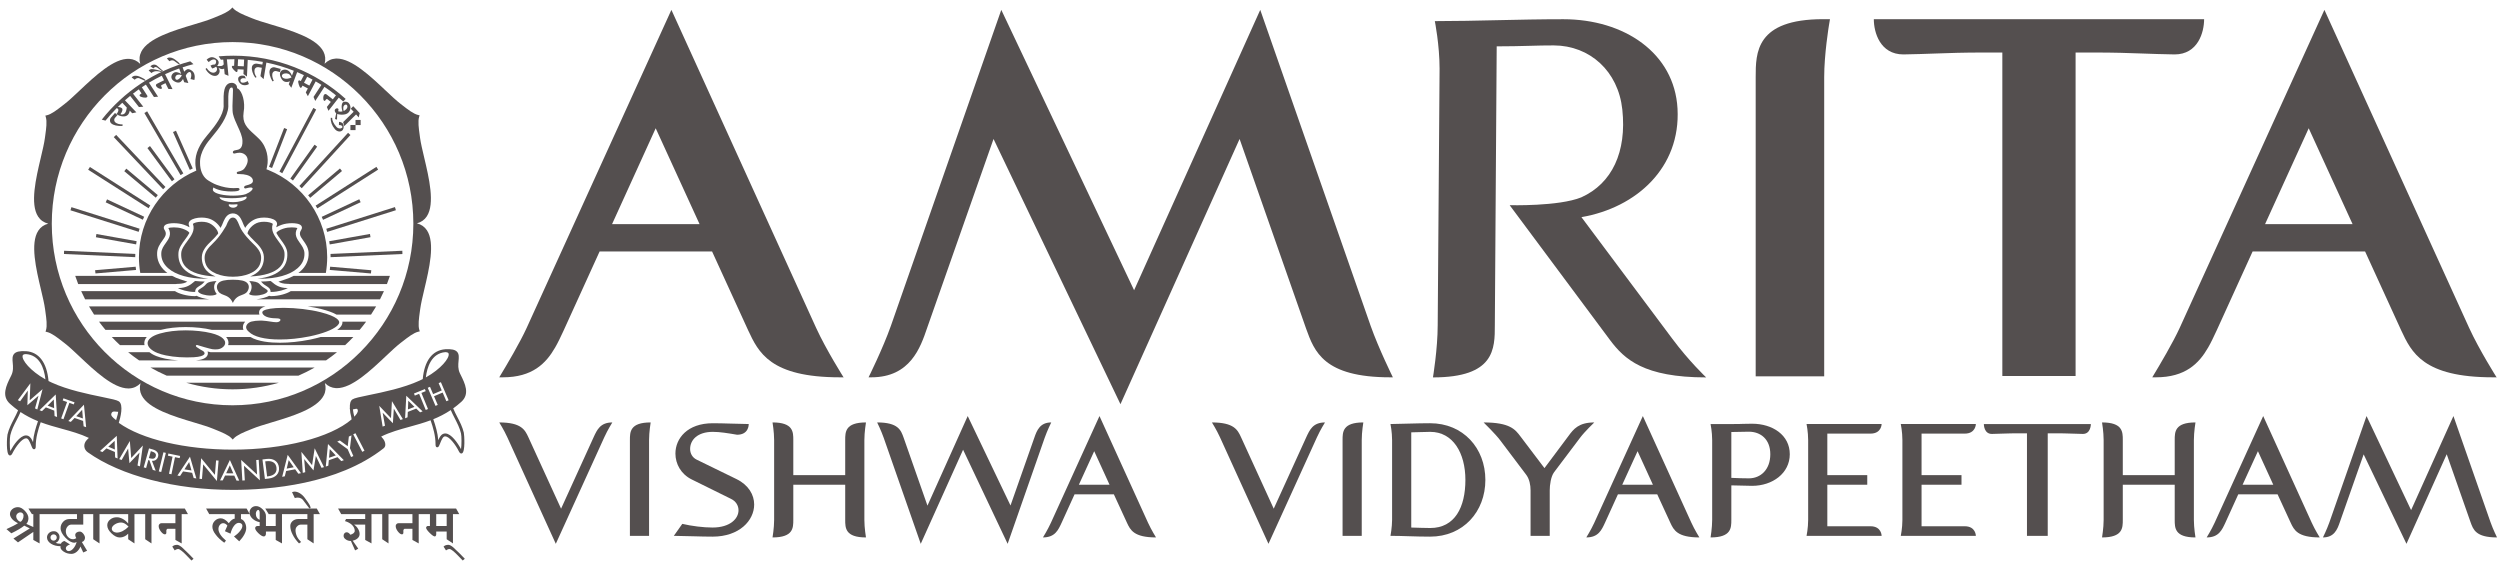 <svg xmlns="http://www.w3.org/2000/svg" width="244" height="55" viewBox="0 0 244 55" fill="none">
<path fill-rule="evenodd" clip-rule="evenodd" d="M54.761 49.648L57.941 42.664C58.268 41.962 58.58 41.23 59.764 41.23C59.764 41.23 59.312 41.947 58.985 42.664L54.246 53.077L49.507 42.664C49.179 41.947 48.727 41.23 48.727 41.23C50.894 41.23 51.237 41.962 51.565 42.664L54.761 49.648Z" fill="#544f4f"/>
<path fill-rule="evenodd" clip-rule="evenodd" d="M63.349 52.298H61.479V42.944C61.479 42.165 61.479 41.229 63.505 41.229C63.505 41.229 63.349 42.165 63.349 42.944V52.298Z" fill="#544f4f"/>
<path fill-rule="evenodd" clip-rule="evenodd" d="M69.569 42.149C68.073 42.149 67.356 42.944 67.356 43.818C67.356 44.254 67.574 44.659 67.995 44.862L71.892 46.764C73.061 47.34 73.607 48.292 73.607 49.242C73.607 50.801 72.157 52.376 69.554 52.376C68.306 52.376 67.215 52.313 65.766 52.298L66.592 51.129C67.527 51.347 68.65 51.487 69.538 51.487C71.268 51.487 72.079 50.614 72.079 49.803C72.079 49.352 71.83 48.915 71.331 48.682L67.511 46.794C66.467 46.281 65.921 45.283 65.921 44.269C65.921 42.789 67.09 41.308 69.569 41.308C70.676 41.308 71.798 41.37 73.077 41.386C73.077 41.494 73.061 42.43 71.939 42.43C71.004 42.274 70.271 42.149 69.569 42.149Z" fill="#544f4f"/>
<path fill-rule="evenodd" clip-rule="evenodd" d="M77.426 46.374H82.492V42.944C82.492 42.165 82.492 41.229 84.519 41.229C84.519 41.229 84.363 42.165 84.363 42.944V50.755C84.363 51.534 84.519 52.454 84.519 52.454C82.492 52.454 82.492 51.519 82.492 50.739V47.31H77.426V50.739C77.426 51.519 77.426 52.454 75.399 52.454C75.399 52.454 75.555 51.534 75.555 50.755V42.944C75.555 42.165 75.399 41.229 75.399 41.229C77.426 41.229 77.426 42.165 77.426 42.944V46.374Z" fill="#544f4f"/>
<path fill-rule="evenodd" clip-rule="evenodd" d="M94.449 40.606L98.626 49.336L100.949 42.726C101.199 41.993 101.511 41.229 102.602 41.229C102.602 41.229 102.227 41.978 101.963 42.726L98.346 53.077L93.997 43.895L89.865 53.077L86.248 42.726C85.984 41.978 85.609 41.229 85.609 41.229C87.683 41.229 87.932 41.993 88.197 42.726L90.52 49.351L94.449 40.606Z" fill="#544f4f"/>
<path fill-rule="evenodd" clip-rule="evenodd" d="M105.298 47.309H108.291L106.795 44.036L105.298 47.309ZM108.712 48.245H104.877L103.615 51.02C103.287 51.721 102.976 52.453 101.791 52.453C101.791 52.453 102.243 51.737 102.57 51.02L107.309 40.606L112.048 51.02C112.376 51.737 112.828 52.453 112.828 52.453C110.661 52.453 110.318 51.721 109.991 51.02L108.712 48.245Z" fill="#544f4f"/>
<path fill-rule="evenodd" clip-rule="evenodd" d="M124.316 49.648L127.496 42.664C127.824 41.962 128.136 41.23 129.32 41.23C129.32 41.23 128.868 41.947 128.541 42.664L123.802 53.077L119.063 42.664C118.736 41.947 118.284 41.23 118.284 41.23C120.45 41.23 120.793 41.962 121.121 42.664L124.316 49.648Z" fill="#544f4f"/>
<path fill-rule="evenodd" clip-rule="evenodd" d="M132.906 52.298H131.035V42.944C131.035 42.165 131.035 41.229 133.061 41.229C133.061 41.229 132.906 42.165 132.906 42.944V52.298Z" fill="#544f4f"/>
<path fill-rule="evenodd" clip-rule="evenodd" d="M137.738 42.196V51.488C138.408 51.503 139.001 51.534 139.593 51.534C141.994 51.534 143.023 49.507 143.023 46.841C143.023 44.207 141.807 42.149 139.593 42.149C138.923 42.149 138.33 42.196 137.738 42.196ZM139.577 41.307C142.805 41.307 144.972 43.739 144.972 46.841C144.972 49.944 142.805 52.376 139.577 52.376C138.112 52.376 136.912 52.298 135.711 52.298C135.711 52.298 135.868 51.456 135.868 50.739V42.944C135.868 42.165 135.711 41.386 135.711 41.386C137.006 41.37 138.284 41.307 139.577 41.307Z" fill="#544f4f"/>
<path fill-rule="evenodd" clip-rule="evenodd" d="M151.675 46.093C151.363 46.514 151.254 47.341 151.254 47.855V52.298H149.383V47.855C149.383 47.341 149.274 46.764 148.962 46.343L146.421 42.975C145.969 42.367 144.8 41.23 144.8 41.23C147.372 41.23 147.886 41.916 148.401 42.601L150.739 45.688L153.093 42.539C153.576 41.885 154.075 41.23 155.603 41.23C155.603 41.23 154.668 42.119 154.215 42.726L151.675 46.093Z" fill="#544f4f"/>
<path fill-rule="evenodd" clip-rule="evenodd" d="M158.331 47.309H161.324L159.827 44.036L158.331 47.309ZM161.745 48.245H157.91L156.647 51.02C156.32 51.721 156.008 52.453 154.823 52.453C154.823 52.453 155.275 51.737 155.603 51.02L160.342 40.606L165.08 51.02C165.408 51.737 165.861 52.453 165.861 52.453C163.693 52.453 163.35 51.721 163.024 51.02L161.745 48.245Z" fill="#544f4f"/>
<path fill-rule="evenodd" clip-rule="evenodd" d="M168.978 42.165V46.639C169.586 46.67 170.256 46.686 170.693 46.686C171.831 46.686 172.782 45.844 172.782 44.332C172.782 42.866 171.831 42.134 170.693 42.134C170.131 42.134 169.571 42.165 168.978 42.165ZM174.683 44.332C174.683 46.187 173 47.418 171.005 47.418C170.334 47.418 169.648 47.372 168.978 47.372V50.739C168.978 51.519 168.978 52.454 166.952 52.454C166.952 52.454 167.108 51.519 167.108 50.739V42.944C167.108 42.165 166.952 41.386 166.952 41.386H169.212C169.555 41.386 169.82 41.386 170.1 41.37C170.381 41.37 170.677 41.355 171.005 41.355C173 41.355 174.683 42.461 174.683 44.332Z" fill="#544f4f"/>
<path fill-rule="evenodd" clip-rule="evenodd" d="M178.347 51.362H182.556C183.647 51.362 183.647 52.298 183.647 52.298H176.32C176.32 52.298 176.476 51.534 176.476 50.755V42.945C176.476 42.165 176.32 41.385 176.32 41.385H183.647C183.647 41.385 183.647 42.321 182.556 42.321H178.347V46.374H182.244V47.309H178.347V51.362Z" fill="#544f4f"/>
<path fill-rule="evenodd" clip-rule="evenodd" d="M187.544 51.362H191.753C192.844 51.362 192.844 52.298 192.844 52.298H185.517C185.517 52.298 185.674 51.534 185.674 50.755V42.945C185.674 42.165 185.517 41.385 185.517 41.385H192.844C192.844 41.385 192.844 42.321 191.753 42.321H187.544V46.374H191.442V47.309H187.544V51.362Z" fill="#544f4f"/>
<path fill-rule="evenodd" clip-rule="evenodd" d="M193.623 41.386H204.068C204.068 41.448 204.053 42.352 203.289 42.352C202.307 42.337 201.792 42.29 200.654 42.29H199.859V52.298H197.832V42.29H197.037C195.9 42.29 195.385 42.337 194.403 42.352C193.639 42.352 193.623 41.448 193.623 41.386Z" fill="#544f4f"/>
<path fill-rule="evenodd" clip-rule="evenodd" d="M207.185 46.374H212.252V42.944C212.252 42.165 212.252 41.229 214.278 41.229C214.278 41.229 214.123 42.165 214.123 42.944V50.755C214.123 51.534 214.278 52.454 214.278 52.454C212.252 52.454 212.252 51.519 212.252 50.739V47.31H207.185V50.739C207.185 51.519 207.185 52.454 205.159 52.454C205.159 52.454 205.315 51.534 205.315 50.755V42.944C205.315 42.165 205.159 41.229 205.159 41.229C207.185 41.229 207.185 42.165 207.185 42.944V46.374Z" fill="#544f4f"/>
<path fill-rule="evenodd" clip-rule="evenodd" d="M218.877 47.309H221.871L220.374 44.036L218.877 47.309ZM222.291 48.245H218.456L217.194 51.02C216.866 51.721 216.554 52.453 215.37 52.453C215.37 52.453 215.822 51.737 216.149 51.02L220.888 40.606L225.627 51.02C225.954 51.737 226.407 52.453 226.407 52.453C224.24 52.453 223.897 51.721 223.57 51.02L222.291 48.245Z" fill="#544f4f"/>
<path fill-rule="evenodd" clip-rule="evenodd" d="M234.871 53.077L230.693 44.347L228.37 50.957C228.121 51.69 227.81 52.453 226.718 52.453C226.718 52.453 227.092 51.705 227.357 50.957L230.974 40.606L235.323 49.788L239.455 40.606L243.071 50.957C243.336 51.705 243.71 52.453 243.71 52.453C241.637 52.453 241.388 51.69 241.123 50.957L238.8 44.332L234.871 53.077Z" fill="#544f4f"/>
<path fill-rule="evenodd" clip-rule="evenodd" d="M59.738 21.873L63.996 12.519L68.277 21.873H59.738ZM65.529 0.963L51.406 31.997C50.757 33.419 49.497 35.557 48.727 36.827L49.083 36.826C51.958 36.826 53.287 35.474 54.183 33.914C54.472 33.413 54.715 32.891 54.951 32.384L55.025 32.226L58.522 24.544H69.499L73.017 32.232C74.022 34.385 75.161 36.826 81.975 36.826L82.336 36.832C82.336 36.832 80.628 34.134 79.652 31.997L65.529 0.963Z" fill="#544f4f"/>
<path fill-rule="evenodd" clip-rule="evenodd" d="M123 0.963L110.688 28.327L97.726 0.963L86.948 31.811C86.158 34.041 84.772 36.826 84.772 36.826H85.043C88.847 36.826 89.838 33.916 90.492 31.995L96.969 13.563L109.357 39.449L120.984 13.563L127.478 32.082C128.281 34.306 129.192 36.826 135.682 36.826H135.944C135.944 36.826 134.568 34.041 133.778 31.811L123 0.963Z" fill="#544f4f"/>
<path fill-rule="evenodd" clip-rule="evenodd" d="M171.355 7.537V36.729H178.041V7.537C178.041 5.288 178.494 2.545 178.498 2.518L178.605 1.871H177.95C171.355 1.871 171.355 5.146 171.355 7.537Z" fill="#544f4f"/>
<path fill-rule="evenodd" clip-rule="evenodd" d="M212.244 5.312C214.516 5.312 215.122 3.152 215.122 1.876H182.904H182.885C182.885 3.152 183.491 5.312 185.771 5.312C186.975 5.292 187.953 5.257 188.9 5.223C190.299 5.173 191.621 5.126 193.614 5.126H195.428V36.7H202.578V5.126H204.392C206.385 5.126 207.707 5.173 209.107 5.223C210.053 5.257 211.031 5.292 212.244 5.312Z" fill="#544f4f"/>
<path fill-rule="evenodd" clip-rule="evenodd" d="M163.224 33.072L154.348 21.193C159.737 20.263 164.041 16.343 163.726 10.602C163.428 5.175 158.529 1.876 152.582 1.876C148.169 1.876 144.081 2.062 140.039 2.062C140.039 2.062 140.503 4.385 140.503 6.708L140.32 31.725C140.32 34.048 139.856 36.835 139.856 36.835C145.896 36.835 145.896 34.048 145.896 31.725L146.078 4.524C148.541 4.524 150.074 4.424 151.653 4.432C155.175 4.446 157.942 6.952 158.339 10.695C158.778 14.827 157.341 17.901 154.339 19.259C152.134 20.157 147.343 20.026 147.343 20.026L157.149 33.203C158.543 35.061 160.437 36.835 166.522 36.835C166.522 36.835 164.85 35.256 163.224 33.072Z" fill="#544f4f"/>
<path fill-rule="evenodd" clip-rule="evenodd" d="M221.071 21.873L225.33 12.519L229.611 21.873H221.071ZM240.986 31.997L226.863 0.963L212.74 31.997C212.09 33.419 210.831 35.557 210.061 36.827L210.417 36.826C213.292 36.826 214.621 35.474 215.517 33.914C215.806 33.413 216.049 32.891 216.284 32.384L216.359 32.226L219.855 24.544H230.833L234.351 32.232C235.356 34.385 236.494 36.826 243.309 36.826L243.67 36.832C243.67 36.832 241.962 34.134 240.986 31.997Z" fill="#544f4f"/>
<path fill-rule="evenodd" clip-rule="evenodd" d="M27.839 27.27L27.173 27.49C27.379 27.61 27.652 27.705 28.061 27.705C28.084 27.705 28.108 27.705 28.134 27.705C28.2 27.705 28.255 27.711 28.302 27.723H37.765C37.869 27.461 37.965 27.195 38.054 26.926H28.657C28.411 27.058 28.14 27.175 27.839 27.27Z" fill="#544f4f"/>
<path fill-rule="evenodd" clip-rule="evenodd" d="M17.318 27.705C17.347 27.705 17.371 27.705 17.394 27.705C17.803 27.705 18.076 27.61 18.282 27.49L17.614 27.269C17.314 27.174 17.044 27.058 16.798 26.926H7.342C7.431 27.195 7.527 27.461 7.631 27.723H17.153C17.198 27.711 17.252 27.705 17.318 27.705Z" fill="#544f4f"/>
<path fill-rule="evenodd" clip-rule="evenodd" d="M28.352 28.431C27.983 28.664 27.23 28.896 26.483 28.902L26.462 28.903C26.395 28.903 26.331 28.891 26.273 28.868C26.042 29.005 25.513 29.159 25.039 29.213H37.089C37.224 28.952 37.352 28.686 37.473 28.416H28.369C28.363 28.422 28.355 28.428 28.352 28.431Z" fill="#544f4f"/>
<path fill-rule="evenodd" clip-rule="evenodd" d="M19.182 28.868C19.125 28.891 19.061 28.903 18.996 28.903L18.972 28.902C18.225 28.896 17.472 28.664 17.114 28.438C17.108 28.433 17.098 28.425 17.087 28.416H7.923C8.044 28.686 8.172 28.952 8.307 29.213H20.416C19.942 29.159 19.413 29.005 19.182 28.868Z" fill="#544f4f"/>
<path fill-rule="evenodd" clip-rule="evenodd" d="M22.697 4.107C32.428 4.107 40.343 12.058 40.343 21.832C40.343 31.604 32.428 39.555 22.697 39.555C12.968 39.555 5.054 31.604 5.054 21.832C5.054 12.058 12.968 4.107 22.697 4.107ZM4.705 21.83C4.289 21.939 3.964 22.168 3.738 22.514C2.929 23.75 3.523 26.259 4.001 28.275C4.172 28.997 4.333 29.678 4.4 30.184C4.411 30.273 4.424 30.366 4.437 30.46C4.524 31.084 4.623 31.792 4.486 32.233L4.444 32.37L4.584 32.403C5.034 32.505 5.598 32.944 6.095 33.331C6.17 33.389 6.243 33.447 6.315 33.502C6.72 33.812 7.23 34.293 7.769 34.801C9.242 36.191 11.068 37.913 12.528 37.913C12.562 37.913 12.595 37.912 12.628 37.91C13.046 37.887 13.411 37.715 13.716 37.402C13.602 37.817 13.638 38.213 13.824 38.581C14.491 39.9 16.961 40.641 18.946 41.235C19.656 41.448 20.327 41.649 20.799 41.845C20.883 41.879 20.969 41.914 21.056 41.95C21.64 42.187 22.303 42.455 22.616 42.794L22.714 42.9L22.812 42.794C23.126 42.455 23.788 42.187 24.372 41.95C24.46 41.914 24.547 41.879 24.631 41.845C25.102 41.649 25.773 41.448 26.483 41.235C28.468 40.641 30.939 39.9 31.605 38.581C31.794 38.209 31.827 37.807 31.709 37.386C32.011 37.691 32.373 37.858 32.785 37.882C32.818 37.883 32.851 37.884 32.885 37.884C34.344 37.884 36.17 36.163 37.644 34.773C38.183 34.264 38.693 33.783 39.098 33.472C39.17 33.418 39.243 33.36 39.319 33.302C39.816 32.915 40.379 32.476 40.829 32.374L40.969 32.342L40.927 32.204C40.79 31.764 40.889 31.057 40.975 30.433C40.989 30.339 41.001 30.246 41.013 30.156C41.08 29.649 41.241 28.968 41.412 28.246C41.889 26.23 42.483 23.722 41.674 22.485C41.445 22.135 41.115 21.905 40.691 21.797C41.107 21.688 41.432 21.459 41.658 21.113C42.467 19.877 41.873 17.367 41.395 15.351C41.224 14.629 41.063 13.948 40.996 13.442C40.985 13.352 40.972 13.259 40.959 13.165C40.872 12.541 40.773 11.834 40.91 11.394L40.953 11.256L40.812 11.224C40.362 11.122 39.8 10.683 39.302 10.296C39.227 10.237 39.154 10.18 39.081 10.124C38.676 9.814 38.166 9.333 37.627 8.825C36.153 7.435 34.328 5.713 32.868 5.713C32.835 5.713 32.801 5.714 32.768 5.716C32.351 5.739 31.985 5.911 31.681 6.224C31.794 5.809 31.758 5.413 31.572 5.044C30.905 3.725 28.435 2.985 26.45 2.39C25.74 2.178 25.069 1.977 24.597 1.781C24.514 1.747 24.427 1.711 24.339 1.676C23.755 1.439 23.093 1.17 22.779 0.832L22.681 0.727L22.583 0.832C22.27 1.17 21.608 1.439 21.023 1.676C20.936 1.712 20.849 1.747 20.766 1.781C20.294 1.977 19.623 2.178 18.913 2.39C16.928 2.985 14.458 3.725 13.791 5.044C13.602 5.418 13.569 5.819 13.687 6.239C13.385 5.934 13.024 5.767 12.611 5.745C11.135 5.658 9.26 7.432 7.753 8.853C7.213 9.362 6.704 9.842 6.298 10.153C6.226 10.208 6.153 10.266 6.078 10.324C5.58 10.712 5.017 11.15 4.568 11.252L4.427 11.284L4.469 11.422C4.606 11.863 4.507 12.57 4.42 13.194C4.408 13.288 4.395 13.381 4.383 13.47C4.316 13.977 4.155 14.658 3.984 15.38C3.507 17.396 2.913 19.906 3.722 21.142C3.95 21.492 4.282 21.722 4.705 21.83Z" fill="#544f4f"/>
<path fill-rule="evenodd" clip-rule="evenodd" d="M16.268 36.664H29.128C29.674 36.427 30.204 36.161 30.717 35.868H14.679C15.192 36.161 15.723 36.427 16.268 36.664Z" fill="#544f4f"/>
<path fill-rule="evenodd" clip-rule="evenodd" d="M22.698 37.998C24.262 37.998 25.775 37.774 27.207 37.358H18.189C19.621 37.774 21.134 37.998 22.698 37.998Z" fill="#544f4f"/>
<path fill-rule="evenodd" clip-rule="evenodd" d="M26.615 21.838C26.507 21.744 26.176 21.643 25.775 21.643C25.595 21.643 25.421 21.663 25.259 21.703C24.653 21.852 24.155 22.482 24.16 22.799C24.349 23.033 24.576 23.279 24.8 23.493C25.286 23.956 25.725 24.425 25.755 25.06C25.769 25.353 25.725 25.627 25.619 25.9C25.399 26.467 24.892 26.796 24.42 26.985C25.79 26.924 26.783 26.611 27.305 26.073C27.649 25.72 27.804 25.256 27.767 24.695C27.741 24.304 27.457 23.92 27.181 23.548C26.793 23.023 26.391 22.48 26.628 21.85C26.625 21.847 26.62 21.843 26.615 21.838Z" fill="#544f4f"/>
<path fill-rule="evenodd" clip-rule="evenodd" d="M28.476 22.192C28.262 22.192 27.941 22.214 27.636 22.322C27.276 22.448 27.056 22.582 26.967 22.729C27.078 22.95 27.242 23.171 27.401 23.386C27.699 23.79 28.008 24.207 28.039 24.677C28.081 25.318 27.9 25.852 27.501 26.264C27.018 26.762 26.223 27.077 25.131 27.204C25.21 27.206 25.287 27.206 25.365 27.206C26.982 27.206 28.289 26.841 29.045 26.176C29.517 25.762 29.741 25.263 29.713 24.693C29.694 24.307 29.479 24.008 29.272 23.717C28.987 23.319 28.665 22.87 29.026 22.255C28.931 22.224 28.734 22.192 28.476 22.192Z" fill="#544f4f"/>
<path fill-rule="evenodd" clip-rule="evenodd" d="M25.365 25.802C25.457 25.562 25.495 25.33 25.483 25.074C25.457 24.539 25.056 24.114 24.612 23.69C24.457 23.543 23.673 22.773 23.403 22.109L23.36 22.003C23.169 21.528 23.036 21.237 22.728 21.235C22.419 21.237 22.272 21.552 22.081 22.027C22.063 22.044 21.548 23.019 20.79 23.741C20.366 24.146 19.997 24.56 19.972 25.074C19.96 25.33 19.998 25.562 20.091 25.802C20.414 26.635 21.627 27.008 22.685 27.007H22.77C23.829 27.008 25.041 26.635 25.365 25.802Z" fill="#544f4f"/>
<path fill-rule="evenodd" clip-rule="evenodd" d="M17.688 24.695C17.651 25.256 17.806 25.72 18.15 26.073C18.672 26.611 19.665 26.924 21.035 26.984C20.563 26.796 20.056 26.467 19.837 25.9C19.73 25.627 19.686 25.353 19.7 25.061C19.73 24.425 20.169 23.957 20.655 23.492C20.879 23.279 21.106 23.033 21.295 22.799C21.3 22.482 20.802 21.852 20.197 21.703C20.034 21.663 19.86 21.643 19.68 21.643C19.279 21.643 18.948 21.743 18.84 21.838C18.835 21.843 18.831 21.847 18.827 21.851C19.064 22.48 18.662 23.023 18.274 23.548C17.998 23.92 17.714 24.304 17.688 24.695Z" fill="#544f4f"/>
<path fill-rule="evenodd" clip-rule="evenodd" d="M15.742 24.692C15.714 25.263 15.938 25.762 16.41 26.176C17.166 26.84 18.473 27.206 20.091 27.206C20.168 27.206 20.246 27.206 20.324 27.204C19.233 27.077 18.437 26.762 17.954 26.263C17.555 25.852 17.374 25.318 17.416 24.676C17.447 24.206 17.756 23.79 18.054 23.386C18.213 23.171 18.377 22.95 18.488 22.729C18.399 22.581 18.18 22.448 17.819 22.321C17.514 22.214 17.194 22.192 16.979 22.192C16.721 22.192 16.524 22.224 16.429 22.255C16.79 22.869 16.468 23.319 16.184 23.717C15.976 24.007 15.762 24.307 15.742 24.692Z" fill="#544f4f"/>
<path fill-rule="evenodd" clip-rule="evenodd" d="M19.501 27.886C19.56 27.848 19.61 27.817 19.658 27.783C19.761 27.712 19.823 27.645 19.884 27.579C19.914 27.546 19.946 27.512 19.982 27.479C19.671 27.475 19.362 27.457 19.062 27.425H19.062C19.03 27.43 19.014 27.442 19.003 27.451C18.964 27.481 18.927 27.512 18.889 27.545C18.632 27.762 18.218 28.114 17.385 28.114L17.356 28.113C17.638 28.271 18.292 28.488 18.979 28.494H18.98C19.05 28.494 19.056 28.469 19.058 28.448C19.053 28.406 19.054 28.367 19.062 28.331C19.104 28.14 19.288 28.022 19.501 27.886Z" fill="#544f4f"/>
<path fill-rule="evenodd" clip-rule="evenodd" d="M20.534 28.846C20.706 28.846 20.861 28.826 20.981 28.788C21.067 28.761 21.126 28.725 21.154 28.685C21.122 28.649 21.097 28.615 21.074 28.58C20.883 28.285 20.781 27.81 21.122 27.442C21.125 27.438 21.129 27.435 21.132 27.431C21.027 27.44 20.923 27.448 20.819 27.454C20.31 27.518 20.21 27.627 20.084 27.764C20.017 27.837 19.941 27.919 19.813 28.007C19.762 28.043 19.711 28.076 19.66 28.108C19.5 28.211 19.346 28.308 19.329 28.389C19.323 28.414 19.333 28.446 19.358 28.485C19.484 28.681 20.023 28.846 20.534 28.846Z" fill="#544f4f"/>
<path fill-rule="evenodd" clip-rule="evenodd" d="M22.729 27.301H22.727H22.711C21.969 27.301 21.528 27.405 21.322 27.627C21.088 27.88 21.159 28.209 21.303 28.432C21.335 28.481 21.371 28.523 21.414 28.563L21.446 28.59C21.556 28.678 21.689 28.728 21.829 28.78C22.14 28.895 22.489 29.024 22.727 29.567C22.966 29.024 23.315 28.895 23.626 28.78C23.766 28.728 23.899 28.678 24.009 28.59L24.041 28.563C24.084 28.523 24.12 28.481 24.152 28.432C24.296 28.209 24.368 27.88 24.133 27.627C23.927 27.405 23.486 27.301 22.744 27.301H22.729Z" fill="#544f4f"/>
<path fill-rule="evenodd" clip-rule="evenodd" d="M24.301 28.685C24.329 28.725 24.388 28.761 24.474 28.788C24.594 28.826 24.748 28.846 24.921 28.846C25.432 28.846 25.971 28.681 26.097 28.485C26.122 28.446 26.132 28.415 26.126 28.389C26.109 28.308 25.955 28.211 25.795 28.108C25.744 28.076 25.692 28.043 25.642 28.007C25.514 27.919 25.438 27.837 25.371 27.764C25.245 27.627 25.145 27.518 24.636 27.454C24.532 27.448 24.428 27.44 24.323 27.431C24.326 27.435 24.33 27.438 24.333 27.442C24.674 27.81 24.572 28.285 24.381 28.58C24.358 28.615 24.332 28.649 24.301 28.685Z" fill="#544f4f"/>
<path fill-rule="evenodd" clip-rule="evenodd" d="M26.475 28.494H26.476C27.163 28.488 27.817 28.271 28.099 28.114L28.07 28.114C27.238 28.114 26.823 27.763 26.567 27.545C26.528 27.512 26.492 27.481 26.452 27.451C26.441 27.442 26.425 27.43 26.394 27.426L26.393 27.425C26.093 27.457 25.784 27.476 25.473 27.479C25.509 27.512 25.542 27.546 25.572 27.579C25.632 27.645 25.694 27.712 25.797 27.783C25.846 27.817 25.895 27.849 25.955 27.886C26.167 28.023 26.351 28.14 26.393 28.331C26.401 28.368 26.402 28.406 26.397 28.448C26.4 28.47 26.405 28.494 26.475 28.494Z" fill="#544f4f"/>
<path fill-rule="evenodd" clip-rule="evenodd" d="M19.309 33.692C19.391 33.726 20.515 34.053 20.725 34.082C21.089 34.132 21.477 34.12 21.765 33.869C21.787 33.851 21.806 33.832 21.824 33.813C21.88 33.754 21.921 33.691 21.947 33.625C22.096 33.248 21.736 32.784 20.601 32.509C19.204 32.171 17.079 32.122 15.591 32.557C14.747 32.804 14.398 33.157 14.406 33.509C14.408 33.604 14.436 33.699 14.487 33.791V33.792C14.581 33.96 14.752 34.122 14.984 34.263C15.095 34.33 15.22 34.391 15.359 34.446C15.36 34.446 15.36 34.447 15.361 34.447C15.603 34.544 15.886 34.624 16.191 34.688C17.027 34.863 18.038 34.916 18.904 34.867C20.162 34.795 20.07 34.412 19.798 34.249C19.739 34.214 19.422 34.048 19.2 33.88C19.037 33.755 19.144 33.622 19.309 33.692Z" fill="#544f4f"/>
<path fill-rule="evenodd" clip-rule="evenodd" d="M20.257 34.302C20.267 34.326 20.274 34.352 20.279 34.377C20.294 34.448 20.294 34.522 20.276 34.595C20.175 35.005 19.62 35.129 19.131 35.174H31.821C32.188 34.923 32.544 34.657 32.888 34.377H20.561C20.48 34.359 20.376 34.333 20.257 34.302Z" fill="#544f4f"/>
<path fill-rule="evenodd" clip-rule="evenodd" d="M16.125 35.004C15.797 34.936 15.505 34.851 15.257 34.753L15.244 34.749L15.227 34.741C15.074 34.679 14.936 34.611 14.817 34.538C14.732 34.487 14.657 34.433 14.587 34.377H12.508C12.852 34.657 13.208 34.923 13.575 35.174H17.383C16.935 35.141 16.505 35.083 16.125 35.004Z" fill="#544f4f"/>
<path fill-rule="evenodd" clip-rule="evenodd" d="M25.313 30.677C25.26 30.528 25.279 30.356 25.364 30.23C25.414 30.153 25.488 30.089 25.589 30.032C25.676 29.983 25.784 29.942 25.905 29.907H8.687C8.844 30.177 9.009 30.443 9.181 30.703H25.323C25.319 30.694 25.316 30.685 25.313 30.677Z" fill="#544f4f"/>
<path fill-rule="evenodd" clip-rule="evenodd" d="M31.359 30.163C32.006 30.327 32.498 30.507 32.839 30.703H36.215C36.387 30.443 36.552 30.178 36.709 29.907H30.04C30.511 29.976 30.961 30.062 31.359 30.163Z" fill="#544f4f"/>
<path fill-rule="evenodd" clip-rule="evenodd" d="M33.42 31.522C33.399 31.687 33.308 31.849 33.148 32.005L33.095 32.053C33.041 32.101 32.979 32.147 32.912 32.194H35.105C35.322 31.935 35.53 31.669 35.731 31.397H33.42C33.424 31.439 33.425 31.48 33.42 31.522Z" fill="#544f4f"/>
<path fill-rule="evenodd" clip-rule="evenodd" d="M15.703 32.194C16.397 32.015 17.229 31.921 18.129 31.921C19.036 31.921 19.937 32.018 20.669 32.194H23.759C23.69 32.017 23.702 31.863 23.725 31.764C23.759 31.622 23.832 31.5 23.927 31.397H9.665C9.865 31.669 10.074 31.935 10.291 32.194H15.703Z" fill="#544f4f"/>
<path fill-rule="evenodd" clip-rule="evenodd" d="M14.083 33.515C14.079 33.328 14.134 33.106 14.327 32.888H10.907C11.165 33.162 11.433 33.428 11.709 33.684H14.105C14.093 33.628 14.084 33.572 14.083 33.515Z" fill="#544f4f"/>
<path fill-rule="evenodd" clip-rule="evenodd" d="M30.325 33.132L30.215 33.153C29.246 33.348 28.243 33.451 27.314 33.451C26.383 33.451 25.198 33.344 24.435 32.888H22.062C22.12 32.953 22.171 33.02 22.208 33.091C22.306 33.281 22.326 33.489 22.267 33.684H33.687C33.963 33.428 34.231 33.162 34.489 32.888H31.303C31.001 32.976 30.673 33.059 30.325 33.132Z" fill="#544f4f"/>
<path fill-rule="evenodd" clip-rule="evenodd" d="M26.954 31.448C26.793 31.448 26.589 31.416 26.373 31.383C26.141 31.348 25.879 31.308 25.61 31.294C25.544 31.291 25.476 31.289 25.407 31.289C25.081 31.289 24.782 31.327 24.544 31.384C24.215 31.463 23.705 31.892 24.288 32.381C24.77 32.867 25.844 33.135 27.315 33.135C28.224 33.135 29.205 33.033 30.155 32.842L30.26 32.822C31.475 32.567 32.456 32.194 32.882 31.821L32.928 31.778C33.035 31.674 33.095 31.575 33.106 31.483C33.126 31.323 32.988 30.902 31.281 30.469C30.264 30.21 28.896 30.049 27.712 30.046H27.645C26.579 30.05 25.988 30.171 25.743 30.308C25.687 30.339 25.648 30.372 25.627 30.404C25.604 30.44 25.588 30.504 25.61 30.569C25.779 30.976 26.453 31.073 27.068 31.073C27.414 31.09 27.399 31.236 27.335 31.313C27.235 31.433 27.07 31.448 26.954 31.448Z" fill="#544f4f"/>
<path fill-rule="evenodd" clip-rule="evenodd" d="M20.629 13.433L20.653 13.404C21.389 12.533 22.239 11.404 22.284 10.402C22.284 10.305 22.283 10.206 22.281 10.106C22.274 9.645 22.268 9.169 22.349 8.856C22.421 8.574 22.53 8.541 22.605 8.541C22.618 8.541 22.631 8.542 22.641 8.543C22.697 8.55 22.73 8.624 22.74 8.762C22.747 8.852 22.734 9.1 22.722 9.367C22.694 9.96 22.655 10.773 22.739 11.128C22.834 11.529 23.018 11.929 23.195 12.315C23.428 12.82 23.648 13.298 23.664 13.745C23.693 14.544 23.303 14.609 23.019 14.656C22.889 14.678 22.727 14.705 22.727 14.861C22.727 14.922 22.774 14.987 22.86 14.987C22.893 14.987 22.93 14.978 22.989 14.963C23.078 14.94 23.214 14.906 23.369 14.906C23.461 14.906 23.549 14.918 23.631 14.942C23.877 15.015 24.067 15.193 24.141 15.417C24.209 15.623 24.212 15.969 23.846 16.453C23.772 16.551 23.604 16.684 23.227 16.756C23.115 16.777 23.105 16.846 23.108 16.886C23.114 16.938 23.157 16.991 23.242 16.991C23.279 16.99 23.315 16.989 23.351 16.989C23.916 16.989 24.343 17.11 24.552 17.329C24.646 17.428 24.691 17.543 24.685 17.673C24.674 17.922 24.329 18.017 24.099 18.08C23.939 18.124 23.834 18.153 23.826 18.264L23.823 18.318L23.902 18.392H23.951C23.982 18.392 24.017 18.383 24.087 18.363C24.242 18.32 24.374 18.298 24.467 18.298C24.509 18.298 24.543 18.302 24.57 18.311C24.645 18.336 24.655 18.371 24.656 18.396C24.662 18.522 24.462 18.745 24.01 18.937L23.995 18.945L23.995 18.943C23.773 19.035 23.285 19.095 22.754 19.095C21.926 19.095 20.961 18.939 20.796 18.599C20.755 18.514 20.771 18.411 20.843 18.293C20.86 18.315 20.885 18.338 20.923 18.356C21.467 18.646 22.197 18.689 22.583 18.689C22.85 18.689 23.042 18.669 23.125 18.651C23.231 18.629 23.391 18.596 23.378 18.466C23.37 18.387 23.307 18.347 23.192 18.347C23.174 18.347 23.154 18.348 23.131 18.349C23.05 18.355 22.926 18.362 22.786 18.362C22.264 18.362 21.748 18.261 21.166 18.046C20.878 17.959 20.312 17.618 20.192 17.522C19.765 17.183 19.524 16.605 19.524 15.911C19.481 14.792 20.285 13.84 20.629 13.433ZM23.205 19.698C23.116 19.71 23.026 19.718 22.937 19.723C22.876 19.726 22.814 19.728 22.749 19.728C22.596 19.728 22.446 19.717 22.301 19.698C21.757 19.623 21.433 19.425 21.433 19.276C21.433 19.265 21.434 19.253 21.438 19.242C21.848 19.327 22.296 19.346 22.602 19.346C23.194 19.346 23.736 19.281 24.031 19.177C24.059 19.21 24.073 19.244 24.073 19.276C24.073 19.425 23.749 19.623 23.205 19.698ZM22.753 20.275C22.524 20.275 22.324 20.15 22.324 20.007C22.324 19.983 22.33 19.959 22.341 19.936C22.408 19.943 22.476 19.949 22.546 19.953C22.614 19.956 22.682 19.959 22.757 19.959C22.895 19.958 23.032 19.951 23.165 19.936C23.176 19.959 23.182 19.984 23.182 20.007C23.182 20.15 22.982 20.275 22.753 20.275ZM19.076 16.122C19.079 16.159 19.087 16.23 19.102 16.329C19.109 16.376 19.118 16.429 19.128 16.488C19.137 16.538 19.147 16.592 19.159 16.65C15.871 18.051 13.56 21.314 13.56 25.107C13.56 25.611 13.604 26.125 13.69 26.637H16.333C16.266 26.587 16.201 26.536 16.14 26.483C15.579 25.989 15.3 25.363 15.335 24.672C15.36 24.167 15.621 23.802 15.851 23.48C16.154 23.057 16.321 22.823 16.04 22.402C15.962 22.285 15.968 22.138 16.054 22.027C16.219 21.815 16.696 21.783 16.965 21.783C17.317 21.783 17.677 21.839 17.954 21.936C18.169 22.012 18.345 22.092 18.486 22.18C18.481 22.107 18.464 22.037 18.435 21.967L18.431 21.959L18.418 21.909L18.417 21.899C18.401 21.76 18.455 21.633 18.572 21.531C18.778 21.351 19.212 21.234 19.677 21.234C19.892 21.234 20.099 21.259 20.294 21.306C20.838 21.44 21.29 21.846 21.525 22.243C21.588 22.139 21.638 22.042 21.674 21.955L21.716 21.851C21.86 21.494 22.023 21.089 22.361 20.915C22.473 20.859 22.589 20.831 22.709 20.829L22.715 20.828L22.731 20.829C22.858 20.829 22.979 20.857 23.092 20.913C23.432 21.088 23.595 21.493 23.739 21.851L23.782 21.955C23.817 22.042 23.866 22.139 23.93 22.243C24.165 21.846 24.617 21.44 25.161 21.306C25.356 21.259 25.563 21.234 25.778 21.234C26.244 21.234 26.678 21.351 26.884 21.531C27 21.633 27.054 21.76 27.039 21.899L27.038 21.909L27.024 21.959L27.02 21.967C26.991 22.037 26.974 22.107 26.969 22.18C27.11 22.092 27.286 22.012 27.501 21.936C27.778 21.839 28.138 21.783 28.49 21.783C28.76 21.783 29.237 21.815 29.401 22.027C29.488 22.138 29.493 22.285 29.416 22.402C29.134 22.823 29.301 23.057 29.604 23.48C29.834 23.802 30.096 24.167 30.121 24.672C30.155 25.363 29.877 25.989 29.315 26.483C29.254 26.536 29.189 26.587 29.122 26.637H31.804C31.89 26.125 31.934 25.611 31.934 25.107C31.934 21.268 29.566 17.973 26.215 16.602C26.145 16.573 26.073 16.547 26.003 16.52C26.013 16.484 26.026 16.45 26.035 16.413C26.082 16.206 26.112 15.964 26.117 15.924C26.155 15.472 26.097 15.018 25.945 14.597L25.791 14.245C25.66 13.992 25.497 13.766 25.304 13.572C25.255 13.523 25.207 13.477 25.158 13.431L25.152 13.425L24.956 13.241C24.905 13.193 24.854 13.147 24.803 13.101C24.116 12.476 23.619 12.025 23.778 10.95C23.96 9.955 23.64 8.918 23.231 8.656C23.203 8.638 23.174 8.626 23.145 8.615C23.127 8.461 23.112 8.369 23.099 8.368C22.988 8.163 22.808 8.105 22.693 8.089C22.664 8.086 22.636 8.084 22.609 8.084C22.41 8.084 22.053 8.17 21.906 8.742C21.81 9.116 21.817 9.623 21.824 10.113C21.826 10.212 21.827 10.31 21.828 10.387C21.79 11.226 21.013 12.256 20.433 12.956L20.243 13.182C20.042 13.421 19.782 13.745 19.552 14.148L19.372 14.501C19.152 14.985 19.05 15.463 19.067 15.915C19.067 15.98 19.071 16.047 19.076 16.122Z" fill="#544f4f"/>
<path fill-rule="evenodd" clip-rule="evenodd" d="M28.178 44.909L27.983 45.738L28.666 45.606L28.178 44.909Z" fill="#544f4f"/>
<path fill-rule="evenodd" clip-rule="evenodd" d="M15.01 44.752C15.105 44.72 15.169 44.645 15.202 44.528C15.235 44.412 15.216 44.314 15.148 44.24C15.078 44.164 14.963 44.103 14.803 44.058L14.721 44.035L14.533 44.705L14.635 44.734C14.788 44.776 14.913 44.783 15.01 44.752Z" fill="#544f4f"/>
<path fill-rule="evenodd" clip-rule="evenodd" d="M22.43 45.419L22.073 46.192L22.768 46.201L22.43 45.419Z" fill="#544f4f"/>
<path fill-rule="evenodd" clip-rule="evenodd" d="M32.185 43.831L32.116 44.68L32.771 44.449L32.185 43.831Z" fill="#544f4f"/>
<path fill-rule="evenodd" clip-rule="evenodd" d="M26.168 46.49C26.459 46.454 26.675 46.362 26.816 46.219C26.958 46.075 27.014 45.88 26.984 45.638C26.954 45.403 26.852 45.231 26.678 45.124C26.506 45.018 26.276 44.982 25.993 45.018L25.885 45.031L26.07 46.503L26.168 46.49Z" fill="#544f4f"/>
<path fill-rule="evenodd" clip-rule="evenodd" d="M39.848 39.112L39.816 39.96L40.451 39.709L39.848 39.112Z" fill="#544f4f"/>
<path fill-rule="evenodd" clip-rule="evenodd" d="M18.461 45.093L18 45.81L18.687 45.914L18.461 45.093Z" fill="#544f4f"/>
<path fill-rule="evenodd" clip-rule="evenodd" d="M8.02 39.995L7.443 40.618L8.089 40.841L8.02 39.995Z" fill="#544f4f"/>
<path fill-rule="evenodd" clip-rule="evenodd" d="M2.963 37.411L2.901 39.071L4.154 37.98L3.64 39.966L3.417 39.859L3.759 38.622L2.673 39.549L2.713 38.122L1.964 39.165L1.74 39.058L2.963 37.411ZM2.208 34.722C2.216 34.682 2.243 34.561 2.53 34.559C3.852 34.649 4.303 35.891 4.436 37.027C2.951 36.195 2.116 35.141 2.208 34.722ZM5.438 38.5L5.569 40.7L5.327 40.606L5.297 40.078L4.476 39.758L4.097 40.128L3.857 40.034L5.438 38.5ZM6.119 39.083L6.194 38.876L7.275 39.266L7.2 39.472L6.771 39.317L6.193 40.919L5.968 40.837L6.546 39.236L6.119 39.083ZM8.406 41.693L8.161 41.608L8.111 41.081L7.277 40.793L6.913 41.176L6.669 41.092L8.192 39.499L8.406 41.693ZM3.221 43.154C3.167 43.028 3.107 42.901 3.04 42.799C2.869 42.534 2.658 42.488 2.511 42.497C1.941 42.53 1.322 43.425 1.002 44.028C0.942 43.644 0.935 42.781 1.005 42.481C1.126 41.964 1.372 41.487 1.61 41.027C1.745 40.765 1.885 40.494 2.002 40.214C2.522 40.562 3.083 40.854 3.708 41.108C3.487 41.749 3.278 42.43 3.221 43.154ZM11.395 42.537L11.478 44.748L11.234 44.645L11.216 44.114L10.389 43.764L9.997 44.121L9.755 44.019L11.395 42.537ZM10.872 40.357C10.925 40.208 11.007 40.164 11.162 40.164C11.218 40.164 11.284 40.17 11.361 40.179C11.419 40.185 11.477 40.191 11.534 40.194C11.526 40.34 11.472 40.52 11.419 40.695C11.388 40.798 11.356 40.903 11.333 41.006C11.309 40.986 11.286 40.967 11.262 40.949C10.971 40.716 10.8 40.559 10.872 40.357ZM12.673 43.043L12.807 44.703L13.942 43.483L13.659 45.516L13.421 45.433L13.62 44.165L12.633 45.203L12.505 43.778L11.873 44.896L11.635 44.813L12.673 43.043ZM14.544 43.763L14.906 43.865C15.113 43.923 15.263 44.013 15.357 44.137C15.449 44.261 15.473 44.407 15.426 44.574C15.39 44.702 15.321 44.804 15.216 44.881C15.111 44.96 14.981 44.99 14.828 44.971L15.196 45.942L14.912 45.862L14.582 44.926L14.479 44.897L14.26 45.68L14.025 45.614L14.544 43.763ZM15.951 44.144L16.188 44.2L15.735 46.068L15.498 46.011L15.951 44.144ZM16.433 44.263L17.579 44.501L17.534 44.715L17.079 44.621L16.733 46.289L16.495 46.239L16.841 44.571L16.388 44.477L16.433 44.263ZM19.164 46.696L18.902 46.656L18.754 46.146L17.867 46.011L17.574 46.454L17.315 46.415L18.54 44.574L19.164 46.696ZM19.634 44.722C19.856 44.999 20.078 45.27 20.304 45.534C20.529 45.801 20.752 46.072 20.974 46.348L21.09 44.934L21.334 44.954L21.169 46.948L19.83 45.322L19.712 46.749L19.469 46.729L19.634 44.722ZM22.437 44.895L23.348 46.908L23.084 46.905L22.867 46.421L21.969 46.41L21.74 46.889L21.478 46.886L22.437 44.895ZM24.313 45.6C24.573 45.833 24.83 46.071 25.088 46.314L25.007 44.896L25.251 44.882L25.365 46.88L23.813 45.455L23.895 46.885L23.652 46.899L23.537 44.889C23.794 45.132 24.053 45.37 24.313 45.6ZM26.015 44.794C26.347 44.752 26.622 44.805 26.842 44.949C27.062 45.097 27.189 45.317 27.226 45.61C27.263 45.906 27.192 46.151 27.015 46.346C26.838 46.54 26.579 46.66 26.242 46.702L25.855 46.75L25.615 44.845L26.015 44.794ZM28.08 44.393L29.376 46.184L29.116 46.234L28.806 45.803L27.925 45.972L27.797 46.487L27.539 46.537L28.08 44.393ZM30.458 45.4L30.712 43.753L31.62 45.594L31.377 45.66L30.829 44.498L30.596 45.912L29.689 44.804L29.793 46.085L29.55 46.151L29.414 44.102L30.458 45.4ZM32.011 43.335L33.559 44.914L33.309 45.002L32.939 44.621L32.093 44.92L32.043 45.449L31.796 45.536L32.011 43.335ZM33.17 42.989L33.937 43.55L34.049 42.605L34.306 42.494L34.155 43.743L34.489 44.51L34.265 44.607L33.931 43.841L32.913 43.101L33.17 42.989ZM34.597 39.927C34.698 39.905 34.813 39.88 34.859 39.911C34.885 39.928 34.907 39.974 34.92 40.042C34.957 40.232 34.782 40.455 34.579 40.669C34.508 40.397 34.465 40.159 34.444 39.957C34.496 39.949 34.547 39.938 34.597 39.927ZM35.356 44.1L34.475 42.392L34.691 42.28L35.573 43.989L35.356 44.1ZM38.161 40.811L38.253 39.152L39.319 40.906L39.086 40.991L38.438 39.883L38.345 41.309L37.35 40.284L37.575 41.549L37.343 41.635L37.014 39.609L38.161 40.811ZM39.654 38.624L41.246 40.149L41.004 40.244L40.623 39.877L39.803 40.201L39.776 40.729L39.537 40.824L39.654 38.624ZM41.468 37.972L41.551 38.175L41.129 38.348L41.773 39.922L41.552 40.013L40.907 38.438L40.487 38.61L40.404 38.407L41.468 37.972ZM43.472 34.368C43.754 34.372 43.78 34.491 43.789 34.531C43.881 34.95 43.046 36.004 41.562 36.835C41.682 35.849 42.098 34.48 43.472 34.368ZM44.388 40.836C44.625 41.297 44.871 41.773 44.992 42.29C45.062 42.59 45.055 43.453 44.995 43.838C44.675 43.233 44.055 42.339 43.486 42.306C43.475 42.306 43.465 42.305 43.454 42.305C43.31 42.305 43.116 42.361 42.957 42.608C42.89 42.711 42.83 42.838 42.776 42.963C42.72 42.242 42.51 41.56 42.289 40.917C42.858 40.686 43.428 40.401 43.994 40.023C44.112 40.302 44.252 40.573 44.388 40.836ZM42.81 37.395L43.03 37.3L43.785 39.067L43.565 39.161L43.203 38.313L42.361 38.672L42.724 39.521L42.504 39.615L41.748 37.848L41.969 37.754L42.273 38.466L43.114 38.107L42.81 37.395ZM1.764 40.049C1.646 40.338 1.5 40.622 1.357 40.898C1.112 41.373 0.858 41.865 0.729 42.416C0.68 42.626 0.569 44.317 0.915 44.442C0.976 44.464 1.095 44.473 1.194 44.274C1.551 43.556 2.147 42.802 2.527 42.78C2.595 42.776 2.697 42.79 2.803 42.953C2.894 43.094 2.979 43.307 3.047 43.477C3.155 43.748 3.204 43.871 3.348 43.844C3.489 43.818 3.489 43.658 3.489 43.53C3.489 42.712 3.723 41.937 3.972 41.211C4.657 41.468 5.345 41.657 6.012 41.84C6.934 42.094 7.81 42.334 8.671 42.739L8.466 42.947C8.291 43.136 8.207 43.364 8.23 43.59C8.252 43.807 8.373 44.004 8.569 44.144C11.796 46.441 17.093 47.813 22.739 47.813C26.301 47.813 32.946 47.286 37.438 43.756C37.538 43.677 37.597 43.565 37.607 43.432C37.626 43.181 37.471 42.913 37.374 42.808L37.203 42.607C38.102 42.166 39.019 41.915 39.985 41.65C40.658 41.464 41.34 41.277 42.025 41.02C42.275 41.748 42.508 42.525 42.508 43.34C42.508 43.467 42.508 43.626 42.649 43.654C42.79 43.681 42.841 43.557 42.95 43.286C43.018 43.116 43.103 42.903 43.194 42.762C43.3 42.599 43.402 42.585 43.47 42.59C43.849 42.611 44.446 43.365 44.803 44.083C44.902 44.281 45.02 44.274 45.082 44.251C45.428 44.127 45.317 42.435 45.268 42.225C45.139 41.674 44.885 41.182 44.639 40.706C44.497 40.43 44.35 40.146 44.233 39.858C44.5 39.666 44.766 39.452 45.031 39.213C45.88 38.443 45.376 37.424 44.971 36.605L44.889 36.438C44.682 36.013 44.721 35.594 44.755 35.224C44.787 34.877 44.817 34.549 44.602 34.327C44.408 34.126 44.054 34.051 43.453 34.085V34.086C42.194 34.186 41.419 35.217 41.26 36.997C41.157 37.049 41.052 37.1 40.944 37.15C39.376 37.87 37.369 38.28 36.041 38.552C35.1 38.744 34.6 38.85 34.403 38.978C34.188 39.118 34.13 39.441 34.147 39.799C34.129 39.853 34.142 39.907 34.151 39.946C34.157 39.969 34.162 39.992 34.162 40.011C34.162 40.201 34.205 40.377 34.246 40.547C34.277 40.681 34.308 40.808 34.316 40.933C32.248 42.701 27.719 43.884 22.739 43.884C18.055 43.884 13.836 42.877 11.595 41.271C11.745 40.785 12.089 39.49 11.594 39.169C11.396 39.041 10.896 38.935 9.957 38.743C8.628 38.471 6.621 38.061 5.053 37.341C4.945 37.291 4.84 37.239 4.737 37.188C4.577 35.391 3.801 34.359 2.545 34.276C2.539 34.276 2.533 34.275 2.527 34.275H2.525C1.936 34.244 1.586 34.319 1.395 34.517C1.18 34.74 1.21 35.068 1.242 35.415C1.276 35.785 1.315 36.203 1.107 36.629L1.026 36.794C0.621 37.614 0.117 38.634 0.966 39.403C1.224 39.637 1.489 39.851 1.764 40.049Z" fill="#544f4f"/>
<path fill-rule="evenodd" clip-rule="evenodd" d="M11.191 43.021L10.568 43.601L11.208 43.872L11.191 43.021Z" fill="#544f4f"/>
<path fill-rule="evenodd" clip-rule="evenodd" d="M5.248 38.989L4.648 39.59L5.284 39.838L5.248 38.989Z" fill="#544f4f"/>
<path fill-rule="evenodd" clip-rule="evenodd" d="M36.237 26.374L32.223 26.029C32.214 26.136 32.201 26.24 32.187 26.346L36.202 26.691C36.214 26.585 36.228 26.48 36.237 26.374Z" fill="#544f4f"/>
<path fill-rule="evenodd" clip-rule="evenodd" d="M36.109 22.834L32.132 23.542C32.149 23.646 32.165 23.752 32.179 23.857L36.16 23.149C36.145 23.044 36.127 22.939 36.109 22.834Z" fill="#544f4f"/>
<path fill-rule="evenodd" clip-rule="evenodd" d="M31.399 21.164C31.443 21.261 31.488 21.357 31.529 21.455L35.198 19.737C35.156 19.64 35.111 19.543 35.067 19.447L31.399 21.164Z" fill="#544f4f"/>
<path fill-rule="evenodd" clip-rule="evenodd" d="M33.378 16.693C33.313 16.61 33.248 16.526 33.179 16.444L30.075 19.057C30.143 19.139 30.208 19.223 30.273 19.307L33.378 16.693Z" fill="#544f4f"/>
<path fill-rule="evenodd" clip-rule="evenodd" d="M30.954 14.312C30.869 14.248 30.784 14.185 30.698 14.123L28.337 17.426C28.424 17.488 28.508 17.553 28.592 17.619L30.954 14.312Z" fill="#544f4f"/>
<path fill-rule="evenodd" clip-rule="evenodd" d="M26.553 16.399L28.024 12.612C27.926 12.57 27.826 12.534 27.728 12.495L26.259 16.277C26.358 16.316 26.456 16.357 26.553 16.399Z" fill="#544f4f"/>
<path fill-rule="evenodd" clip-rule="evenodd" d="M9.318 26.688L13.278 26.348C13.264 26.243 13.252 26.137 13.241 26.031L9.282 26.372C9.292 26.477 9.305 26.583 9.318 26.688Z" fill="#544f4f"/>
<path fill-rule="evenodd" clip-rule="evenodd" d="M13.334 23.538L9.41 22.84C9.392 22.944 9.374 23.049 9.36 23.154L13.286 23.853C13.3 23.747 13.316 23.642 13.334 23.538Z" fill="#544f4f"/>
<path fill-rule="evenodd" clip-rule="evenodd" d="M10.317 19.748L13.94 21.445C13.982 21.347 14.026 21.25 14.071 21.154L10.448 19.458C10.404 19.554 10.359 19.65 10.317 19.748Z" fill="#544f4f"/>
<path fill-rule="evenodd" clip-rule="evenodd" d="M15.401 19.044L12.328 16.459C12.261 16.54 12.196 16.625 12.13 16.708L15.203 19.294C15.268 19.21 15.333 19.126 15.401 19.044Z" fill="#544f4f"/>
<path fill-rule="evenodd" clip-rule="evenodd" d="M16.778 17.693C16.861 17.627 16.944 17.56 17.029 17.496L14.639 14.255C14.554 14.319 14.471 14.386 14.388 14.452L16.778 17.693Z" fill="#544f4f"/>
<path fill-rule="evenodd" clip-rule="evenodd" d="M18.813 16.444L17.175 12.756C17.078 12.8 16.98 12.842 16.885 12.888L18.525 16.579C18.62 16.532 18.717 16.488 18.813 16.444Z" fill="#544f4f"/>
<path fill-rule="evenodd" clip-rule="evenodd" d="M32.266 25.101L39.276 24.791C39.274 24.685 39.27 24.579 39.267 24.473L32.258 24.783C32.262 24.889 32.266 24.995 32.266 25.101Z" fill="#544f4f"/>
<path fill-rule="evenodd" clip-rule="evenodd" d="M31.933 22.635L38.638 20.517C38.609 20.414 38.579 20.312 38.547 20.211L31.846 22.328C31.877 22.43 31.905 22.532 31.933 22.635Z" fill="#544f4f"/>
<path fill-rule="evenodd" clip-rule="evenodd" d="M30.97 20.34L36.907 16.553C36.852 16.463 36.793 16.374 36.736 16.284L30.805 20.068C30.862 20.157 30.917 20.249 30.97 20.34Z" fill="#544f4f"/>
<path fill-rule="evenodd" clip-rule="evenodd" d="M34.201 13.18C34.124 13.106 34.048 13.032 33.971 12.96L29.218 18.152C29.296 18.225 29.374 18.297 29.449 18.372L34.201 13.18Z" fill="#544f4f"/>
<path fill-rule="evenodd" clip-rule="evenodd" d="M30.859 10.692C30.767 10.64 30.675 10.586 30.581 10.536L27.274 16.75C27.368 16.801 27.459 16.855 27.55 16.91L30.859 10.692Z" fill="#544f4f"/>
<path fill-rule="evenodd" clip-rule="evenodd" d="M13.207 24.782L6.253 24.474C6.249 24.58 6.246 24.686 6.244 24.792L13.198 25.1C13.199 24.994 13.203 24.888 13.207 24.782Z" fill="#544f4f"/>
<path fill-rule="evenodd" clip-rule="evenodd" d="M13.621 22.321L6.97 20.219C6.938 20.32 6.908 20.423 6.879 20.525L13.534 22.627C13.562 22.525 13.59 22.422 13.621 22.321Z" fill="#544f4f"/>
<path fill-rule="evenodd" clip-rule="evenodd" d="M14.667 20.056L8.775 16.298C8.719 16.387 8.66 16.476 8.605 16.567L14.502 20.328C14.555 20.236 14.611 20.146 14.667 20.056Z" fill="#544f4f"/>
<path fill-rule="evenodd" clip-rule="evenodd" d="M16.146 18.248L11.335 13.164C11.258 13.238 11.18 13.309 11.104 13.384L15.919 18.472C15.993 18.396 16.069 18.322 16.146 18.248Z" fill="#544f4f"/>
<path fill-rule="evenodd" clip-rule="evenodd" d="M14.089 11.028L17.622 17.089C17.712 17.032 17.802 16.976 17.893 16.922L14.362 10.864C14.271 10.918 14.179 10.972 14.089 11.028Z" fill="#544f4f"/>
<path fill-rule="evenodd" clip-rule="evenodd" d="M11.46 11.233L11.222 11.027L10.845 11.461C10.767 11.55 10.73 11.651 10.734 11.762C10.737 11.879 10.779 11.973 10.86 12.044C10.962 12.135 11.108 12.203 11.299 12.247C11.488 12.29 11.706 12.303 11.953 12.288L11.971 12.147C11.82 12.145 11.679 12.127 11.548 12.093C11.425 12.055 11.328 12.006 11.258 11.946C11.195 11.891 11.158 11.821 11.149 11.736C11.139 11.651 11.161 11.577 11.214 11.516L11.46 11.233Z" fill="#544f4f"/>
<path fill-rule="evenodd" clip-rule="evenodd" d="M13.28 7.674C13.33 7.644 13.384 7.627 13.442 7.621C13.498 7.613 13.549 7.619 13.596 7.638L14.165 7.89C14.256 7.836 14.173 7.744 13.914 7.614C13.784 7.547 13.695 7.505 13.65 7.488C13.527 7.429 13.402 7.396 13.274 7.39C13.148 7.386 13.043 7.409 12.959 7.459C12.911 7.494 12.875 7.527 12.851 7.56L13.153 7.782C13.19 7.738 13.232 7.702 13.28 7.674Z" fill="#544f4f"/>
<path fill-rule="evenodd" clip-rule="evenodd" d="M14.867 7.061C14.917 7.034 14.964 7.01 15.008 6.992C15.085 6.958 15.186 6.943 15.31 6.947C15.445 6.954 15.585 6.979 15.73 7.023L15.928 6.936L15.407 6.475C15.328 6.392 15.242 6.339 15.149 6.316C15.055 6.291 14.965 6.298 14.878 6.335C14.784 6.382 14.716 6.427 14.675 6.47L14.981 6.681C14.982 6.658 14.996 6.636 15.022 6.616C15.056 6.59 15.089 6.57 15.12 6.556C15.166 6.537 15.22 6.539 15.282 6.564C15.351 6.591 15.418 6.637 15.483 6.7L15.796 6.929L15.76 6.945C15.461 6.854 15.229 6.795 15.066 6.769C14.883 6.736 14.753 6.737 14.676 6.77C14.637 6.785 14.601 6.803 14.571 6.824C14.545 6.844 14.525 6.864 14.511 6.885L14.789 7.13C14.803 7.109 14.829 7.086 14.867 7.061Z" fill="#544f4f"/>
<path fill-rule="evenodd" clip-rule="evenodd" d="M11.932 10.028L12.374 10.494C12.358 10.632 12.332 10.751 12.298 10.848C12.264 10.946 12.219 11.021 12.164 11.073C12.114 11.12 12.055 11.151 11.986 11.166C11.919 11.183 11.852 11.181 11.785 11.161C11.778 11.153 11.774 11.147 11.772 11.141C11.768 11.13 11.769 11.123 11.773 11.119C11.855 11.008 11.91 10.902 11.937 10.8C11.962 10.693 11.954 10.619 11.912 10.579C11.881 10.543 11.826 10.51 11.748 10.48C11.681 10.46 11.599 10.445 11.507 10.433C11.646 10.296 11.788 10.16 11.932 10.028ZM17.551 7.627C17.477 7.701 17.407 7.75 17.34 7.775C17.291 7.793 17.246 7.792 17.206 7.773C17.163 7.758 17.135 7.73 17.12 7.687C17.093 7.608 17.098 7.533 17.135 7.464C17.166 7.388 17.22 7.336 17.296 7.309C17.358 7.286 17.43 7.278 17.513 7.283C17.593 7.288 17.673 7.311 17.752 7.352C17.691 7.46 17.624 7.552 17.551 7.627ZM11.387 10.554C11.404 10.557 11.42 10.561 11.433 10.567C11.457 10.576 11.48 10.593 11.502 10.616C11.556 10.669 11.568 10.748 11.537 10.853C11.507 10.955 11.446 11.049 11.354 11.136C11.559 11.267 11.768 11.343 11.981 11.361C12.188 11.378 12.351 11.331 12.467 11.22C12.52 11.17 12.561 11.109 12.591 11.037C12.629 10.962 12.651 10.881 12.659 10.794L12.903 11.051L13.31 10.964L12.195 9.79C12.362 9.643 12.531 9.5 12.703 9.36L13.559 10.448L13.984 10.415L12.98 9.139C13.167 8.995 13.356 8.854 13.549 8.717L13.814 9.125L13.666 9.222C13.641 9.237 13.629 9.259 13.627 9.285C13.617 9.309 13.621 9.334 13.637 9.358C13.681 9.426 13.791 9.477 13.966 9.51C14.141 9.544 14.264 9.537 14.334 9.492C14.361 9.474 14.38 9.45 14.39 9.418C14.394 9.385 14.386 9.355 14.369 9.328L13.842 8.517C13.973 8.429 14.104 8.342 14.237 8.258L15.024 9.467L15.428 9.439L14.539 8.072C14.945 7.827 15.361 7.599 15.789 7.39L16.01 7.833L15.305 8.186C15.265 8.206 15.239 8.236 15.227 8.277C15.213 8.319 15.215 8.359 15.234 8.397C15.279 8.486 15.361 8.56 15.481 8.617C15.605 8.678 15.699 8.693 15.763 8.662C15.784 8.651 15.796 8.636 15.798 8.617C15.809 8.597 15.809 8.577 15.798 8.556L15.736 8.432C15.725 8.409 15.723 8.385 15.731 8.36C15.733 8.336 15.744 8.318 15.763 8.309L16.151 8.115L16.432 8.68L16.837 8.697L16.111 7.242C16.559 7.035 17.017 6.848 17.487 6.683L17.68 7.21C17.555 7.138 17.439 7.088 17.331 7.061C17.223 7.033 17.139 7.03 17.077 7.053C16.945 7.098 16.847 7.18 16.781 7.299C16.717 7.415 16.707 7.533 16.751 7.654C16.798 7.782 16.91 7.89 17.087 7.976C17.262 8.063 17.413 8.084 17.541 8.037C17.598 8.016 17.652 7.977 17.703 7.919C17.762 7.864 17.815 7.794 17.862 7.71L17.977 8.025L18.384 8.106L18.127 7.403C18.16 7.31 18.206 7.232 18.264 7.169C18.323 7.102 18.387 7.057 18.453 7.032C18.49 7.019 18.525 7.023 18.558 7.044C18.595 7.062 18.622 7.091 18.637 7.133C18.664 7.207 18.675 7.294 18.669 7.394C18.658 7.502 18.634 7.608 18.597 7.714L18.968 7.809C19.024 7.582 19.018 7.374 18.95 7.187C18.902 7.056 18.804 6.944 18.655 6.85C18.503 6.755 18.375 6.726 18.271 6.764C18.222 6.782 18.174 6.809 18.129 6.845C18.077 6.886 18.027 6.937 17.979 6.996L17.823 6.57C18.172 6.456 18.525 6.351 18.883 6.261L18.803 6.192L18.805 6.191L18.789 6.179L18.567 5.986C15.106 6.909 12.092 8.941 9.931 11.677L10.296 11.773C10.638 11.348 11.004 10.943 11.387 10.554Z" fill="#544f4f"/>
<path fill-rule="evenodd" clip-rule="evenodd" d="M16.683 5.906C16.738 5.889 16.794 5.884 16.852 5.892C16.908 5.897 16.956 5.914 16.998 5.942L17.498 6.307C17.599 6.277 17.537 6.172 17.313 5.992C17.201 5.9 17.124 5.841 17.083 5.814C16.976 5.731 16.861 5.673 16.738 5.638C16.616 5.606 16.509 5.604 16.416 5.632C16.362 5.654 16.32 5.677 16.289 5.703L16.536 5.978C16.581 5.946 16.63 5.921 16.683 5.906Z" fill="#544f4f"/>
<path fill-rule="evenodd" clip-rule="evenodd" d="M23.577 7.674C23.645 7.636 23.72 7.622 23.804 7.631L24 7.653L23.869 7.401L23.692 7.381C23.58 7.369 23.48 7.389 23.393 7.44C23.308 7.494 23.259 7.564 23.247 7.65C23.23 7.806 23.276 7.95 23.386 8.081C23.5 8.218 23.635 8.295 23.789 8.311C23.893 8.323 23.985 8.318 24.064 8.298C24.145 8.28 24.223 8.248 24.297 8.201L24.17 7.909C24.09 7.964 23.999 8.008 23.898 8.042C23.805 8.069 23.718 8.078 23.637 8.069C23.582 8.063 23.539 8.037 23.507 7.991C23.473 7.943 23.459 7.889 23.465 7.832C23.469 7.766 23.507 7.714 23.577 7.674Z" fill="#544f4f"/>
<path fill-rule="evenodd" clip-rule="evenodd" d="M26.729 6.975C26.801 6.929 26.876 6.916 26.955 6.937L27.317 7.033L27.398 6.728L26.841 6.581C26.727 6.551 26.621 6.562 26.522 6.615C26.419 6.669 26.353 6.748 26.325 6.852C26.288 6.983 26.292 7.145 26.336 7.336C26.381 7.524 26.465 7.726 26.588 7.94L26.722 7.894C26.658 7.758 26.612 7.624 26.584 7.491C26.564 7.363 26.565 7.255 26.588 7.166C26.61 7.085 26.657 7.021 26.729 6.975Z" fill="#544f4f"/>
<path fill-rule="evenodd" clip-rule="evenodd" d="M33.906 10.441C33.894 10.519 33.859 10.589 33.8 10.652C33.748 10.708 33.7 10.749 33.655 10.776C33.61 10.807 33.57 10.824 33.537 10.827C33.508 10.707 33.498 10.6 33.506 10.504C33.512 10.412 33.535 10.343 33.578 10.298C33.621 10.251 33.67 10.222 33.725 10.209C33.778 10.199 33.821 10.211 33.852 10.245C33.899 10.296 33.917 10.362 33.906 10.441ZM33.586 9.936C33.459 9.964 33.389 10.054 33.358 10.243C33.326 10.427 33.348 10.636 33.427 10.868C33.273 10.91 33.129 10.904 32.995 10.851C33.022 10.796 33.035 10.75 33.035 10.712C33.039 10.668 33.031 10.635 33.011 10.615C32.977 10.581 32.932 10.567 32.874 10.572C32.817 10.581 32.765 10.609 32.718 10.655C32.669 10.703 32.655 10.767 32.675 10.847C32.695 10.927 32.741 10.998 32.813 11.059L32.698 11.616L32.893 11.673L32.91 11.13C33.147 11.19 33.362 11.207 33.553 11.181C33.747 11.16 33.899 11.094 34.011 10.983C34.217 10.768 34.31 10.37 34.034 10.058C33.944 9.965 33.805 9.9 33.586 9.936Z" fill="#544f4f"/>
<path fill-rule="evenodd" clip-rule="evenodd" d="M33.108 12.533C32.999 12.519 32.905 12.466 32.827 12.374C32.686 12.214 32.582 12.06 32.514 11.911C32.445 11.766 32.413 11.63 32.42 11.504L32.281 11.493C32.268 11.681 32.295 11.867 32.36 12.053C32.432 12.25 32.54 12.433 32.684 12.601C32.789 12.724 32.91 12.799 33.046 12.825C33.186 12.85 33.303 12.822 33.399 12.74C33.481 12.67 33.528 12.557 33.54 12.402C33.552 12.246 33.523 12.128 33.453 12.046C33.416 12.002 33.366 11.968 33.305 11.945C33.242 11.916 33.169 11.898 33.088 11.892L33.077 12.212C33.143 12.204 33.201 12.208 33.252 12.223C33.312 12.241 33.354 12.264 33.378 12.291C33.402 12.32 33.416 12.349 33.419 12.381C33.426 12.414 33.417 12.44 33.393 12.46C33.315 12.527 33.22 12.551 33.108 12.533Z" fill="#544f4f"/>
<path fill-rule="evenodd" clip-rule="evenodd" d="M23.235 5.787C23.433 5.793 23.629 5.802 23.825 5.815L23.794 6.473L23.203 6.445L23.235 5.787ZM29.98 7.491C30.156 7.58 30.33 7.673 30.503 7.768L30.194 8.354L29.671 8.079L29.98 7.491ZM28.043 7.683C27.915 7.695 27.802 7.682 27.704 7.645C27.633 7.616 27.579 7.572 27.543 7.513C27.509 7.454 27.502 7.398 27.521 7.346C27.549 7.264 27.629 7.207 27.762 7.175C27.893 7.146 28.02 7.154 28.143 7.2C28.202 7.222 28.26 7.266 28.317 7.332C28.371 7.397 28.415 7.475 28.448 7.566C28.313 7.628 28.178 7.667 28.043 7.683ZM20.512 7.246C20.687 7.369 20.861 7.422 21.034 7.405C21.157 7.393 21.256 7.336 21.334 7.234C21.413 7.131 21.447 7.014 21.434 6.884C21.429 6.829 21.416 6.779 21.396 6.733C21.376 6.69 21.348 6.648 21.312 6.606C21.392 6.659 21.464 6.696 21.529 6.716C21.595 6.741 21.659 6.751 21.722 6.745C21.794 6.733 21.846 6.714 21.875 6.69L21.928 7.24L22.3 7.401L22.144 5.794C22.356 5.785 22.569 5.78 22.782 5.78C22.815 5.78 22.847 5.781 22.88 5.781L22.849 6.428L22.731 6.422C22.702 6.421 22.68 6.43 22.663 6.451C22.641 6.465 22.63 6.487 22.628 6.516C22.625 6.576 22.688 6.677 22.815 6.817C22.942 6.957 23.036 7.029 23.097 7.031C23.118 7.032 23.135 7.023 23.149 7.002C23.169 6.977 23.18 6.949 23.181 6.917L23.189 6.759L23.779 6.788L23.759 7.22L24.101 7.474L24.179 5.842C24.676 5.885 25.168 5.951 25.651 6.039L25.607 6.303L25.102 6.218C24.977 6.197 24.865 6.217 24.764 6.277C24.666 6.341 24.607 6.425 24.59 6.531C24.564 6.684 24.58 6.849 24.638 7.027C24.691 7.206 24.782 7.392 24.913 7.584L25.042 7.526C24.958 7.411 24.897 7.293 24.862 7.172C24.829 7.047 24.823 6.927 24.842 6.813C24.857 6.725 24.9 6.658 24.972 6.612C25.039 6.559 25.117 6.54 25.205 6.555L25.555 6.613L25.418 7.429L25.728 7.721L25.999 6.106C26.922 6.295 27.817 6.563 28.674 6.904L28.492 7.393C28.447 7.258 28.382 7.142 28.298 7.043C28.21 6.943 28.119 6.875 28.025 6.84C27.881 6.784 27.744 6.779 27.614 6.826C27.483 6.869 27.395 6.951 27.35 7.072C27.297 7.215 27.319 7.385 27.415 7.584C27.511 7.785 27.63 7.912 27.773 7.966C27.852 7.995 27.936 8.007 28.025 8.001C28.113 7.997 28.202 7.973 28.292 7.928L28.182 8.223L28.431 8.569L29.003 7.038C29.225 7.132 29.445 7.231 29.662 7.335L29.357 7.913L29.253 7.858C29.227 7.845 29.203 7.844 29.179 7.855C29.153 7.859 29.133 7.874 29.119 7.899C29.091 7.953 29.105 8.07 29.161 8.251C29.217 8.432 29.272 8.537 29.326 8.565C29.344 8.575 29.364 8.573 29.385 8.561C29.414 8.546 29.436 8.525 29.45 8.497L29.524 8.358L30.047 8.633L29.845 9.017L30.048 9.391L30.811 7.943C31 8.053 31.186 8.166 31.37 8.283L30.6 9.462L30.768 9.854L31.666 8.477C32.054 8.736 32.428 9.011 32.791 9.302L32.483 9.696L31.862 9.21C31.827 9.183 31.788 9.172 31.746 9.18C31.702 9.185 31.666 9.204 31.641 9.238C31.579 9.316 31.548 9.422 31.547 9.555C31.546 9.693 31.573 9.784 31.629 9.828C31.647 9.843 31.666 9.847 31.684 9.841C31.706 9.842 31.725 9.833 31.739 9.815L31.824 9.706C31.84 9.685 31.862 9.674 31.887 9.67C31.911 9.662 31.93 9.664 31.947 9.677L32.289 9.944L31.9 10.441L32.058 10.814L33.065 9.527C33.212 9.65 33.358 9.776 33.501 9.905L33.738 9.655C30.835 7.034 26.993 5.435 22.782 5.435C22.297 5.435 21.816 5.456 21.341 5.498L21.558 5.828C21.635 5.822 21.713 5.819 21.79 5.815L21.835 6.279C21.802 6.327 21.764 6.365 21.72 6.393C21.674 6.421 21.626 6.437 21.574 6.442C21.472 6.453 21.393 6.455 21.337 6.45C21.273 6.448 21.226 6.438 21.195 6.42C21.247 6.375 21.285 6.321 21.311 6.258C21.336 6.195 21.346 6.132 21.34 6.07C21.328 5.944 21.242 5.828 21.084 5.722C20.929 5.616 20.774 5.57 20.62 5.585C20.544 5.592 20.468 5.618 20.39 5.663C20.309 5.702 20.236 5.757 20.168 5.827L20.37 6.064C20.437 5.995 20.515 5.933 20.605 5.879C20.688 5.834 20.766 5.808 20.839 5.801C20.904 5.795 20.961 5.808 21.009 5.84C21.06 5.875 21.088 5.919 21.093 5.975C21.101 6.058 21.087 6.133 21.052 6.2C21.034 6.26 20.986 6.296 20.908 6.309C20.862 6.3 20.808 6.303 20.746 6.317C20.677 6.337 20.608 6.366 20.541 6.404L20.706 6.685C20.833 6.659 20.96 6.601 21.085 6.509C21.114 6.533 21.137 6.562 21.153 6.594C21.169 6.619 21.178 6.654 21.183 6.698C21.195 6.795 21.17 6.883 21.11 6.962C21.041 7.04 20.959 7.084 20.865 7.093C20.744 7.104 20.621 7.07 20.495 6.99C20.368 6.905 20.259 6.788 20.168 6.638L20.058 6.728C20.179 6.948 20.33 7.121 20.512 7.246Z" fill="#544f4f"/>
<path fill-rule="evenodd" clip-rule="evenodd" d="M33.493 11.916L33.602 12.307L34.754 11.169C34.839 11.265 34.926 11.361 35.009 11.459L35.108 11.044C34.904 10.811 34.693 10.585 34.476 10.363L34.233 10.608C34.329 10.706 34.421 10.807 34.515 10.907L33.493 11.916Z" fill="#544f4f"/>
<path fill-rule="evenodd" clip-rule="evenodd" d="M34.201 12.699H34.701V12.199H34.201V12.699Z" fill="#544f4f"/>
<path fill-rule="evenodd" clip-rule="evenodd" d="M34.698 12.207H35.198V11.707H34.698V12.207Z" fill="#544f4f"/>
<path fill-rule="evenodd" clip-rule="evenodd" d="M11.959 51.84C11.759 51.935 11.569 51.983 11.387 51.983C11.256 51.978 11.143 51.94 11.047 51.867C10.956 51.79 10.911 51.703 10.911 51.608C10.906 51.459 11.001 51.318 11.197 51.186C11.392 51.059 11.603 50.996 11.83 50.996C11.939 50.996 12.059 51.032 12.191 51.105C12.318 51.177 12.436 51.277 12.545 51.404C12.363 51.586 12.168 51.731 11.959 51.84ZM5.015 52.677C4.956 52.618 4.927 52.546 4.927 52.459C4.927 52.373 4.956 52.3 5.015 52.242C5.074 52.183 5.147 52.153 5.233 52.153C5.319 52.153 5.392 52.183 5.451 52.242C5.51 52.3 5.539 52.373 5.539 52.459C5.539 52.546 5.51 52.618 5.451 52.677C5.392 52.736 5.319 52.766 5.233 52.766C5.147 52.766 5.074 52.736 5.015 52.677ZM2.21 50.696C2.156 50.81 2.083 50.887 1.992 50.928C1.87 50.887 1.772 50.814 1.7 50.71C1.622 50.61 1.584 50.501 1.584 50.383C1.584 50.287 1.622 50.202 1.7 50.124C1.786 50.047 1.883 50.008 1.992 50.008C2.078 50.008 2.151 50.038 2.21 50.097C2.269 50.156 2.299 50.229 2.299 50.315C2.299 50.461 2.269 50.587 2.21 50.696ZM17.12 52.698L17.732 53.039V50.179H18.345L18.039 49.634H15.091H14.954H13.43H13.293H10.019H9.883H8.358H8.222H4.171H4.035H2.775L3.116 50.179H3.252V51.438L2.571 51.132C2.634 51.068 2.684 50.987 2.721 50.887C2.757 50.787 2.775 50.687 2.775 50.587C2.775 50.347 2.662 50.106 2.435 49.865C2.203 49.62 1.976 49.498 1.754 49.498C1.536 49.498 1.35 49.564 1.196 49.696C1.046 49.831 0.971 49.992 0.971 50.179C0.976 50.333 1.046 50.492 1.182 50.656C1.318 50.81 1.509 50.946 1.754 51.064C1.532 51.214 1.157 51.407 0.631 51.642L1.107 52.051C1.693 51.765 2.112 51.516 2.367 51.302L2.911 51.574L1.311 52.561L1.754 52.936L3.252 51.915V52.698L3.864 53.039V50.179H7.514V50.656H6.799C6.545 50.656 6.336 50.741 6.172 50.914C6 51.096 5.914 51.304 5.914 51.54C5.909 51.831 6.066 52.144 6.384 52.48C6.701 52.807 6.998 52.97 7.275 52.97C7.289 52.975 7.328 52.963 7.391 52.936L7.48 52.902C7.403 53.17 7.291 53.383 7.146 53.542C7.005 53.705 6.856 53.787 6.697 53.787C6.615 53.787 6.551 53.76 6.506 53.705C6.456 53.66 6.429 53.596 6.424 53.514C6.424 53.433 6.461 53.361 6.533 53.297C6.619 53.224 6.719 53.172 6.833 53.14L6.288 52.8C6.207 52.818 6.132 52.855 6.064 52.909C6 52.959 5.961 53.013 5.948 53.072C5.721 53.072 5.55 53.039 5.437 52.97C5.555 52.929 5.646 52.859 5.709 52.759C5.778 52.655 5.812 52.543 5.812 52.425C5.812 52.262 5.757 52.126 5.648 52.017C5.548 51.904 5.421 51.847 5.267 51.847C5.076 51.842 4.915 51.899 4.784 52.017C4.652 52.139 4.586 52.287 4.586 52.459C4.591 52.696 4.72 52.898 4.974 53.065C5.233 53.229 5.546 53.31 5.914 53.31C5.864 53.483 5.952 53.651 6.179 53.814C6.411 53.978 6.674 54.059 6.969 54.059C7.142 54.059 7.309 53.996 7.473 53.869C7.632 53.741 7.759 53.567 7.854 53.344L8.126 53.923L8.501 53.753L7.99 52.902C8.086 52.875 8.158 52.825 8.208 52.752C8.267 52.67 8.296 52.584 8.296 52.493C8.296 52.366 8.24 52.23 8.126 52.085C8.013 51.949 7.899 51.881 7.786 51.881C7.663 51.881 7.559 51.913 7.473 51.976C7.386 52.04 7.343 52.121 7.343 52.221C7.343 52.308 7.377 52.409 7.446 52.527C7.323 52.596 7.221 52.63 7.139 52.63C6.939 52.63 6.771 52.555 6.636 52.405C6.494 52.251 6.424 52.065 6.424 51.847C6.424 51.674 6.479 51.522 6.588 51.391C6.692 51.264 6.819 51.2 6.969 51.2H8.126V50.179H9.1V52.63L9.713 53.039V50.179H12.511V51.097C12.357 50.907 12.182 50.758 11.987 50.649C11.782 50.54 11.594 50.485 11.421 50.485C11.153 50.48 10.929 50.555 10.747 50.71C10.561 50.859 10.468 51.046 10.468 51.268C10.468 51.531 10.607 51.794 10.883 52.058C11.161 52.326 11.43 52.459 11.694 52.459C11.839 52.459 11.982 52.428 12.123 52.364C12.263 52.305 12.393 52.212 12.511 52.085V52.63L13.123 53.039V50.179H14.172V52.63L14.784 53.039V50.179H17.12V51.064H15.758C15.681 51.064 15.617 51.091 15.568 51.146C15.513 51.2 15.486 51.264 15.486 51.336C15.486 51.508 15.556 51.685 15.697 51.867C15.842 52.058 15.976 52.153 16.098 52.153C16.139 52.153 16.169 52.139 16.187 52.112C16.219 52.089 16.235 52.058 16.235 52.017V51.778C16.235 51.734 16.25 51.694 16.282 51.663C16.305 51.627 16.335 51.608 16.371 51.608H17.12V52.698Z" fill="#544f4f"/>
<path fill-rule="evenodd" clip-rule="evenodd" d="M17.753 53.413C17.558 53.254 17.403 53.175 17.29 53.175C17.195 53.175 17.106 53.188 17.024 53.215C16.956 53.238 16.886 53.281 16.814 53.344L17.052 53.719C17.111 53.673 17.165 53.642 17.215 53.624C17.279 53.597 17.338 53.583 17.392 53.583C17.546 53.587 17.855 53.834 18.318 54.325L18.686 54.706L18.89 54.536C18.617 54.241 18.239 53.866 17.753 53.413Z" fill="#544f4f"/>
<path fill-rule="evenodd" clip-rule="evenodd" d="M25.344 50.724C25.235 50.696 25.144 50.628 25.072 50.52C25.003 50.42 24.969 50.294 24.969 50.145C24.974 50.041 24.999 49.952 25.044 49.88C25.09 49.807 25.144 49.77 25.207 49.77C25.253 49.77 25.285 49.798 25.303 49.852C25.33 49.898 25.344 49.961 25.344 50.043V50.724ZM30.205 49.634H27.829H27.693H25.888L26.229 50.179H26.91V51.336H25.956V50.349C25.956 50.136 25.852 49.925 25.643 49.716C25.43 49.503 25.216 49.396 25.003 49.396C24.826 49.392 24.674 49.448 24.547 49.566C24.42 49.693 24.357 49.841 24.357 50.009C24.357 50.065 24.363 50.12 24.374 50.173L24.071 49.634H20.115L20.422 50.179H22.907V50.621C22.829 50.621 22.738 50.66 22.634 50.737C22.53 50.819 22.428 50.928 22.328 51.064C22.201 50.91 22.069 50.792 21.933 50.71C21.797 50.628 21.667 50.587 21.545 50.587C21.323 50.587 21.129 50.669 20.966 50.832C20.807 50.992 20.728 51.182 20.728 51.404C20.728 51.64 20.83 51.89 21.034 52.153C21.229 52.426 21.513 52.698 21.886 52.97L22.055 52.766C21.819 52.566 21.638 52.371 21.511 52.181C21.384 51.976 21.32 51.797 21.32 51.643C21.32 51.475 21.366 51.338 21.456 51.234C21.547 51.121 21.656 51.064 21.783 51.064C21.86 51.064 21.933 51.084 22.001 51.125C22.069 51.161 22.133 51.221 22.192 51.302C22.055 51.593 21.976 51.774 21.953 51.846L22.498 52.085C22.571 51.781 22.684 51.527 22.838 51.322C22.988 51.127 23.147 51.03 23.315 51.03C23.41 51.03 23.492 51.057 23.56 51.111C23.624 51.161 23.655 51.225 23.655 51.302C23.664 51.448 23.594 51.615 23.444 51.806C23.299 52.002 23.097 52.185 22.838 52.358L23.349 52.834C23.567 52.603 23.735 52.376 23.853 52.153C23.971 51.931 24.03 51.727 24.03 51.541C24.03 51.332 23.982 51.145 23.887 50.982C23.801 50.819 23.678 50.71 23.519 50.655V50.179H24.375C24.411 50.338 24.498 50.483 24.636 50.615C24.835 50.8 25.072 50.916 25.344 50.962V51.336H25.14C25.076 51.336 25.021 51.354 24.976 51.39C24.931 51.432 24.906 51.482 24.901 51.541C24.906 51.677 25.015 51.846 25.228 52.051C25.441 52.255 25.616 52.358 25.752 52.358C25.811 52.358 25.861 52.33 25.902 52.276C25.938 52.226 25.956 52.163 25.956 52.085V51.88H26.91V52.698L27.522 53.038V50.179H30V50.655H29.115C28.898 50.655 28.712 50.721 28.557 50.853C28.408 50.989 28.332 51.15 28.332 51.336C28.332 51.604 28.408 51.88 28.557 52.167C28.698 52.458 28.907 52.748 29.184 53.038L29.388 52.902C29.211 52.73 29.075 52.546 28.979 52.351C28.889 52.147 28.843 51.944 28.843 51.745C28.843 51.591 28.898 51.464 29.006 51.364C29.106 51.254 29.233 51.2 29.388 51.2H30V52.63L30.613 53.038V50.179H31.226L30.919 49.634H30.205Z" fill="#544f4f"/>
<path fill-rule="evenodd" clip-rule="evenodd" d="M30.055 49.022C29.914 48.813 29.817 48.676 29.762 48.613C29.626 48.422 29.465 48.268 29.279 48.15C29.093 48.036 28.916 47.98 28.748 47.98C28.648 47.989 28.566 48.007 28.503 48.034L28.775 48.613C28.866 48.581 28.959 48.565 29.054 48.565C29.154 48.565 29.25 48.586 29.34 48.626C29.431 48.663 29.503 48.715 29.558 48.783L30.205 49.634C30.386 49.634 30.337 49.43 30.055 49.022Z" fill="#544f4f"/>
<path fill-rule="evenodd" clip-rule="evenodd" d="M42.575 50.179H43.596V51.336H42.575V50.179ZM43.596 52.63L44.209 53.038V50.179H44.822L44.515 49.634H41.173H41.036H38.225H38.088H36.563H36.427H32.996L33.302 50.179H35.644V50.655H33.772L33.67 50.86C33.951 50.941 34.183 51.069 34.365 51.241C34.537 51.422 34.623 51.613 34.623 51.813C34.623 51.899 34.582 51.976 34.501 52.044C34.401 52.122 34.294 52.169 34.181 52.187C34.149 52.119 34.099 52.062 34.031 52.017C33.963 51.971 33.899 51.949 33.84 51.949C33.749 51.949 33.677 51.981 33.622 52.044C33.563 52.112 33.534 52.194 33.534 52.289C33.534 52.43 33.604 52.548 33.745 52.643C33.886 52.748 34.053 52.8 34.249 52.8L34.657 53.719L34.964 53.549L34.419 52.766C34.609 52.734 34.773 52.657 34.909 52.535C35.036 52.417 35.099 52.278 35.099 52.119C35.099 51.951 35.05 51.785 34.95 51.622C34.859 51.459 34.727 51.318 34.555 51.2H35.644V52.698L36.257 53.038V50.179H37.305V52.63L37.918 53.038V50.179H40.253V51.064H38.892C38.815 51.064 38.751 51.091 38.701 51.145C38.647 51.2 38.62 51.264 38.62 51.336C38.62 51.509 38.69 51.686 38.83 51.867C38.976 52.058 39.11 52.153 39.232 52.153C39.273 52.153 39.302 52.14 39.321 52.112C39.353 52.09 39.368 52.058 39.368 52.017V51.779C39.368 51.733 39.384 51.695 39.416 51.663C39.439 51.627 39.468 51.608 39.505 51.608H40.253V52.698L40.866 53.038V50.179H41.962V51.336H41.758C41.708 51.336 41.669 51.354 41.642 51.391C41.606 51.418 41.588 51.456 41.588 51.507C41.588 51.611 41.703 51.779 41.935 52.01C42.167 52.242 42.334 52.357 42.439 52.357C42.475 52.357 42.505 52.339 42.527 52.303C42.559 52.258 42.575 52.208 42.575 52.153V51.881H43.596V52.63Z" fill="#544f4f"/>
<path fill-rule="evenodd" clip-rule="evenodd" d="M44.229 53.413C44.034 53.254 43.88 53.175 43.766 53.175C43.671 53.175 43.583 53.188 43.501 53.215C43.433 53.238 43.362 53.281 43.29 53.344L43.528 53.719C43.587 53.673 43.642 53.642 43.691 53.624C43.755 53.597 43.814 53.583 43.869 53.583C44.023 53.587 44.331 53.834 44.795 54.325L45.162 54.706L45.366 54.536C45.094 54.241 44.715 53.866 44.229 53.413Z" fill="#544f4f"/>
</svg>